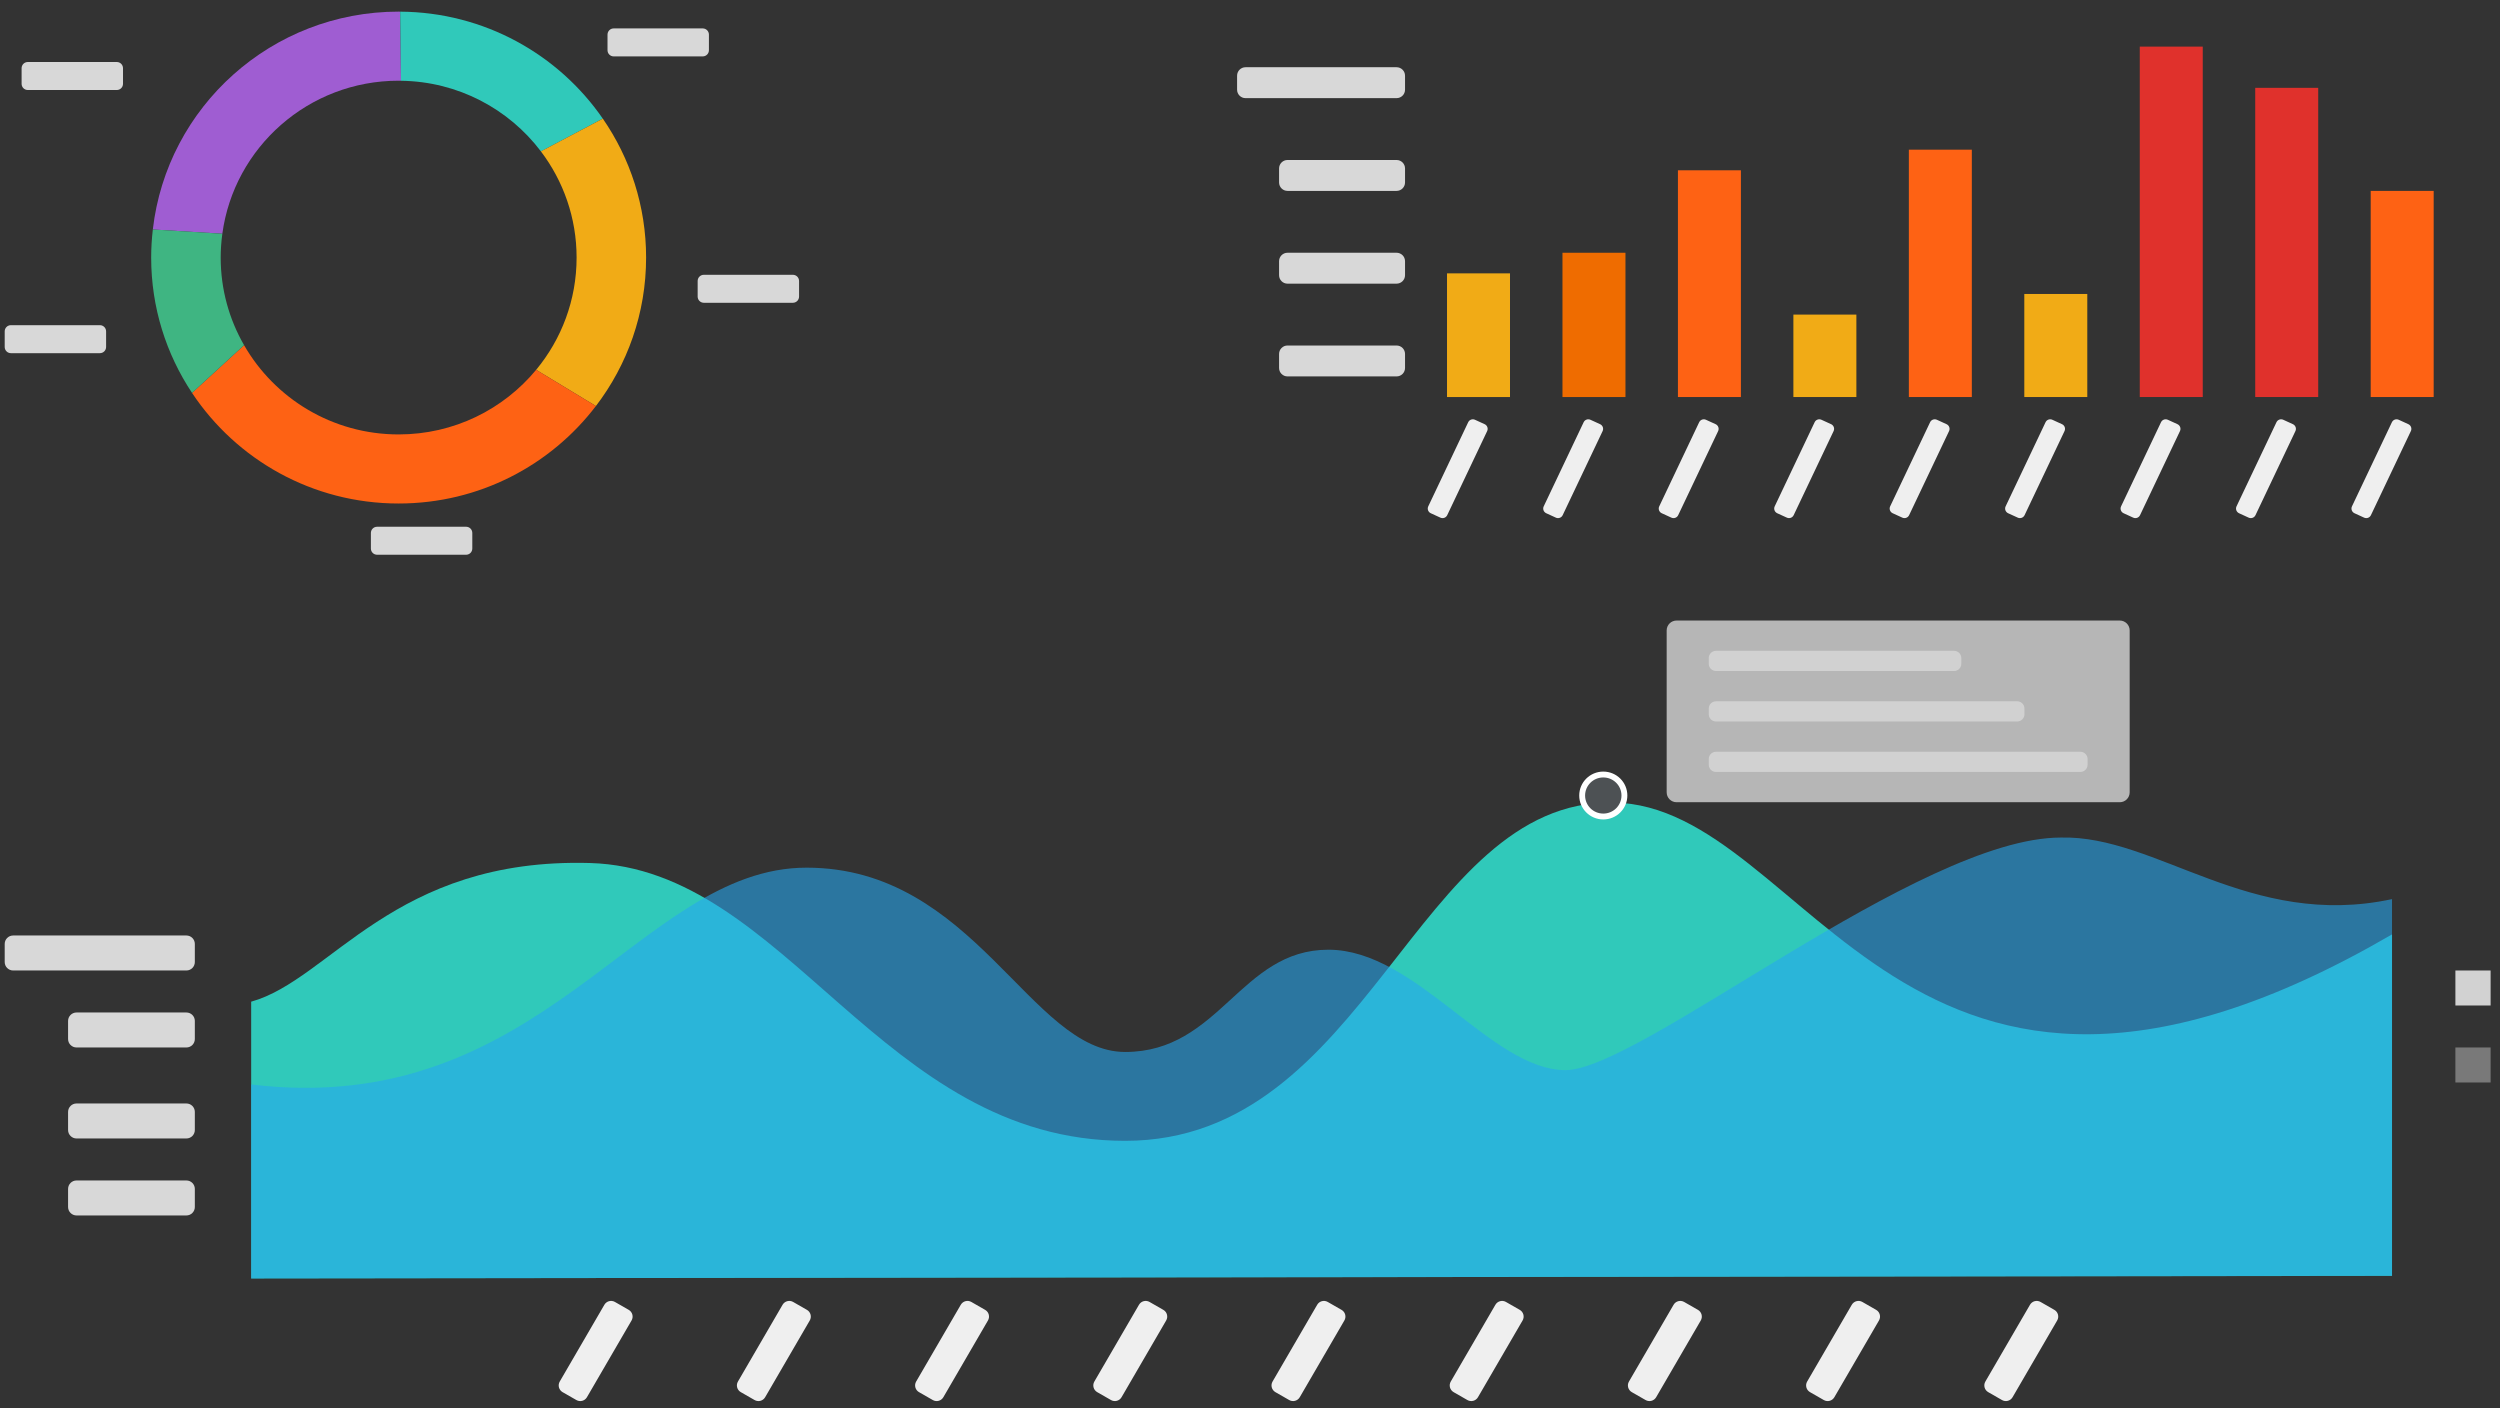 <?xml version="1.0" encoding="UTF-8"?>
<svg width="213px" height="120px" viewBox="0 0 213 120" version="1.1" xmlns="http://www.w3.org/2000/svg" xmlns:xlink="http://www.w3.org/1999/xlink">
    <rect x="0" y="0" width="213" height="120" fill="#333333" stroke="none"/>
    <title>Group 10</title>
    <g id="Symbols" stroke="none" stroke-width="1" fill="none" fill-rule="evenodd">
        <g id="preview---model-1" transform="translate(-14, -314)">
            <g id="Group-21" transform="translate(0, 261)">
                <g id="Group-11" transform="translate(0, 20)">
                    <g id="Group-10" transform="translate(14.4, 33.99)">
                        <g id="Group" transform="translate(0, -0)">
                            <g id="ring2" transform="translate(12.48, 0)">
                                <path d="M21.084,5.886 C21.152,5.886 21.218,5.89 21.285,5.891 L21.214,0.003 C21.171,0.003 21.128,0 21.084,0 C10.254,0 1.336,8.117 0.141,18.562 L6.063,18.925 C7.061,11.564 13.403,5.886 21.084,5.886" id="Fill-1" fill="#9F5DD2"></path>
                                <path d="M21.215,0.003 L21.285,5.891 C26.159,5.954 30.476,8.303 33.206,11.907 L38.479,9.119 C34.703,3.648 28.385,0.047 21.215,0.003" id="Fill-3" fill="#30C9BA"></path>
                                <path d="M38.48,9.119 L33.205,11.907 C35.113,14.427 36.246,17.558 36.246,20.955 C36.246,24.586 34.953,27.917 32.801,30.518 L37.892,33.604 C40.574,30.089 42.168,25.707 42.168,20.955 C42.168,16.561 40.805,12.487 38.48,9.119" id="Fill-5" fill="#F1AB16"></path>
                                <path d="M32.8,30.518 C30.02,33.88 25.804,36.023 21.084,36.023 C15.444,36.023 10.526,32.96 7.915,28.418 L3.481,32.485 C7.253,38.162 13.727,41.909 21.084,41.909 C27.947,41.909 34.041,38.649 37.891,33.604 L32.8,30.518 Z" id="Fill-7" fill="#FE6214"></path>
                                <path d="M5.923,20.955 C5.923,20.266 5.973,19.59 6.063,18.925 L0.141,18.562 C0.051,19.348 0,20.145 0,20.955 C0,25.216 1.283,29.177 3.481,32.485 L7.915,28.418 C6.649,26.217 5.923,23.671 5.923,20.955" id="Fill-9" fill="#3FB582"></path>
                            </g>
                            <path d="M1.967,4.293 L9.553,4.293 C9.844,4.293 10.08,4.53 10.08,4.821 L10.08,6.152 C10.08,6.443 9.844,6.679 9.553,6.679 L1.967,6.679 C1.676,6.679 1.44,6.443 1.44,6.152 L1.44,4.821 C1.44,4.53 1.676,4.293 1.967,4.293 Z" id="Rectangle-7" fill="#D8D8D8"></path>
                            <path d="M0.527,26.715 L8.113,26.715 C8.404,26.715 8.64,26.951 8.64,27.242 L8.64,28.573 C8.64,28.864 8.404,29.1 8.113,29.1 L0.527,29.1 C0.236,29.1 3.56543397e-17,28.864 0,28.573 L0,27.242 C-3.56543397e-17,26.951 0.236,26.715 0.527,26.715 Z" id="Rectangle-7" fill="#D8D8D8"></path>
                            <path d="M31.727,43.889 L39.313,43.889 C39.604,43.889 39.84,44.125 39.84,44.416 L39.84,45.747 C39.84,46.038 39.604,46.274 39.313,46.274 L31.727,46.274 C31.436,46.274 31.2,46.038 31.2,45.747 L31.2,44.416 C31.2,44.125 31.436,43.889 31.727,43.889 Z" id="Rectangle-7" fill="#D8D8D8"></path>
                            <path d="M59.567,22.422 L67.153,22.422 C67.444,22.422 67.68,22.658 67.68,22.949 L67.68,24.28 C67.68,24.571 67.444,24.807 67.153,24.807 L59.567,24.807 C59.276,24.807 59.04,24.571 59.04,24.28 L59.04,22.949 C59.04,22.658 59.276,22.422 59.567,22.422 Z" id="Rectangle-7" fill="#D8D8D8"></path>
                            <path d="M51.887,1.431 L59.473,1.431 C59.764,1.431 60,1.667 60,1.958 L60,3.289 C60,3.58 59.764,3.816 59.473,3.816 L51.887,3.816 C51.596,3.816 51.36,3.58 51.36,3.289 L51.36,1.958 C51.36,1.667 51.596,1.431 51.887,1.431 Z" id="Rectangle-7" fill="#D8D8D8"></path>
                        </g>
                        <g id="Group-8" transform="translate(0, 51.88)">
                            <path d="M0.72,26.834 L15.48,26.834 C15.878,26.834 16.2,27.157 16.2,27.554 L16.2,29.096 C16.2,29.494 15.878,29.816 15.48,29.816 L0.72,29.816 C0.322,29.816 -9.11006035e-14,29.494 -9.05941988e-14,29.096 L-9.05941988e-14,27.554 C-9.06429056e-14,27.157 0.322,26.834 0.72,26.834 Z" id="Rectangle-7" fill="#D8D8D8"></path>
                            <path d="M6.12,33.394 L15.48,33.394 C15.878,33.394 16.2,33.716 16.2,34.114 L16.2,35.655 C16.2,36.053 15.878,36.375 15.48,36.375 L6.12,36.375 C5.722,36.375 5.4,36.053 5.4,35.655 L5.4,34.114 C5.4,33.716 5.722,33.394 6.12,33.394 Z" id="Rectangle-7" fill="#D8D8D8"></path>
                            <path d="M6.12,41.146 L15.48,41.146 C15.878,41.146 16.2,41.468 16.2,41.866 L16.2,43.407 C16.2,43.805 15.878,44.128 15.48,44.128 L6.12,44.128 C5.722,44.128 5.4,43.805 5.4,43.407 L5.4,41.866 C5.4,41.468 5.722,41.146 6.12,41.146 Z" id="Rectangle-7" fill="#D8D8D8"></path>
                            <path d="M6.12,47.706 L15.48,47.706 C15.878,47.706 16.2,48.028 16.2,48.426 L16.2,49.967 C16.2,50.365 15.878,50.687 15.48,50.687 L6.12,50.687 C5.722,50.687 5.4,50.365 5.4,49.967 L5.4,48.426 C5.4,48.028 5.722,47.706 6.12,47.706 Z" id="Rectangle-7" fill="#D8D8D8"></path>
                            <path d="M46.567,60.909 L54.134,60.886 C54.497,60.885 54.793,61.179 54.795,61.543 C54.795,61.544 54.795,61.546 54.795,61.547 L54.79,62.904 C54.789,63.266 54.496,63.56 54.133,63.561 L46.567,63.584 C46.203,63.585 45.907,63.291 45.906,62.927 C45.906,62.926 45.906,62.924 45.906,62.923 L45.91,61.566 C45.911,61.204 46.205,60.91 46.567,60.909 Z" id="Rectangle-7" fill="#EFEFEF" transform="translate(50.35, 62.235) scale(-1, 1) rotate(60) translate(-50.35, -62.235) "></path>
                            <path d="M61.75,60.909 L69.316,60.886 C69.68,60.885 69.976,61.179 69.977,61.543 C69.977,61.544 69.977,61.546 69.977,61.547 L69.973,62.904 C69.972,63.266 69.679,63.56 69.316,63.561 L61.75,63.584 C61.386,63.585 61.09,63.291 61.089,62.927 C61.089,62.926 61.089,62.924 61.089,62.923 L61.093,61.566 C61.094,61.204 61.388,60.91 61.75,60.909 Z" id="Rectangle-7" fill="#EFEFEF" transform="translate(65.533, 62.235) scale(-1, 1) rotate(60) translate(-65.533, -62.235) "></path>
                            <path d="M76.933,60.909 L84.499,60.886 C84.863,60.885 85.159,61.179 85.16,61.543 C85.16,61.544 85.16,61.546 85.16,61.547 L85.156,62.904 C85.155,63.266 84.862,63.56 84.499,63.561 L76.933,63.584 C76.569,63.585 76.273,63.291 76.272,62.927 C76.272,62.926 76.272,62.924 76.272,62.923 L76.276,61.566 C76.277,61.204 76.571,60.91 76.933,60.909 Z" id="Rectangle-7" fill="#EFEFEF" transform="translate(80.716, 62.235) scale(-1, 1) rotate(60) translate(-80.716, -62.235) "></path>
                            <path d="M92.116,60.909 L99.682,60.886 C100.046,60.885 100.342,61.179 100.343,61.543 C100.343,61.544 100.343,61.546 100.343,61.547 L100.339,62.904 C100.338,63.266 100.044,63.56 99.682,63.561 L92.116,63.584 C91.752,63.585 91.456,63.291 91.455,62.927 C91.455,62.926 91.455,62.924 91.455,62.923 L91.459,61.566 C91.46,61.204 91.753,60.91 92.116,60.909 Z" id="Rectangle-7" fill="#EFEFEF" transform="translate(95.899, 62.235) scale(-1, 1) rotate(60) translate(-95.899, -62.235) "></path>
                            <path d="M107.299,60.909 L114.865,60.886 C115.229,60.885 115.525,61.179 115.526,61.543 C115.526,61.544 115.526,61.546 115.526,61.547 L115.522,62.904 C115.521,63.266 115.227,63.56 114.865,63.561 L107.299,63.584 C106.935,63.585 106.639,63.291 106.638,62.927 C106.638,62.926 106.638,62.924 106.638,62.923 L106.642,61.566 C106.643,61.204 106.936,60.91 107.299,60.909 Z" id="Rectangle-7" fill="#EFEFEF" transform="translate(111.082, 62.235) scale(-1, 1) rotate(60) translate(-111.082, -62.235) "></path>
                            <path d="M122.482,60.909 L130.048,60.886 C130.412,60.885 130.708,61.179 130.709,61.543 C130.709,61.544 130.709,61.546 130.709,61.547 L130.705,62.904 C130.704,63.266 130.41,63.56 130.048,63.561 L122.481,63.584 C122.117,63.585 121.822,63.291 121.82,62.927 C121.82,62.926 121.82,62.924 121.82,62.923 L121.825,61.566 C121.826,61.204 122.119,60.91 122.482,60.909 Z" id="Rectangle-7" fill="#EFEFEF" transform="translate(126.265, 62.235) scale(-1, 1) rotate(60) translate(-126.265, -62.235) "></path>
                            <path d="M137.664,60.909 L145.231,60.886 C145.595,60.885 145.89,61.179 145.892,61.543 C145.892,61.544 145.892,61.546 145.892,61.547 L145.887,62.904 C145.886,63.266 145.593,63.56 145.231,63.561 L137.664,63.584 C137.3,63.585 137.004,63.291 137.003,62.927 C137.003,62.926 137.003,62.924 137.003,62.923 L137.007,61.566 C137.009,61.204 137.302,60.91 137.664,60.909 Z" id="Rectangle-7" fill="#EFEFEF" transform="translate(141.447, 62.235) scale(-1, 1) rotate(60) translate(-141.447, -62.235) "></path>
                            <path d="M152.847,60.909 L160.413,60.886 C160.777,60.885 161.073,61.179 161.074,61.543 C161.074,61.544 161.074,61.546 161.074,61.547 L161.07,62.904 C161.069,63.266 160.776,63.56 160.413,63.561 L152.847,63.584 C152.483,63.585 152.187,63.291 152.186,62.927 C152.186,62.926 152.186,62.924 152.186,62.923 L152.19,61.566 C152.191,61.204 152.485,60.91 152.847,60.909 Z" id="Rectangle-7" fill="#EFEFEF" transform="translate(156.63, 62.235) scale(-1, 1) rotate(60) translate(-156.63, -62.235) "></path>
                            <path d="M168.03,60.909 L175.596,60.886 C175.96,60.885 176.256,61.179 176.257,61.543 C176.257,61.544 176.257,61.546 176.257,61.547 L176.253,62.904 C176.252,63.266 175.959,63.56 175.596,63.561 L168.03,63.584 C167.666,63.585 167.37,63.291 167.369,62.927 C167.369,62.926 167.369,62.924 167.369,62.923 L167.373,61.566 C167.374,61.204 167.668,60.91 168.03,60.909 Z" id="Rectangle-7" fill="#EFEFEF" transform="translate(171.813, 62.235) scale(-1, 1) rotate(60) translate(-171.813, -62.235) "></path>
                            <path d="M21,32.473 C27.773,30.587 33.122,20.188 49.861,20.659 C66.6,21.13 74.681,44.329 95.461,44.329 C116.241,44.329 120.149,15.282 137.02,15.506 C153.891,15.729 161.709,50.989 203.4,26.742 L203.4,55.834 L21,56.054 L21,32.473 Z" id="Path-2" fill="#30C9BA"></path>
                            <path d="M21,39.527 C45.82,42.522 54.013,21.055 68.322,21.055 C82.63,21.055 87.38,36.758 95.461,36.758 C103.542,36.758 105.273,28.045 112.777,28.045 C120.281,28.045 126.667,38.303 132.98,38.303 C139.292,38.303 163.116,18.49 175.177,18.49 C183.336,18.27 191.278,26.339 203.4,23.735 L203.4,55.829 L21,56.054 L21,39.527 Z" id="Path-2" fill-opacity="0.582" fill="#27A7EE"></path>
                            <rect id="Rectangle-2" fill="#D2D2D2" x="208.8" y="29.816" width="3" height="2.982"></rect>
                            <rect id="Rectangle-2-Copy" fill="#888888" opacity="0.823" x="208.8" y="36.375" width="3" height="2.982"></rect>
                            <g id="Group-9" transform="translate(141.6, 0)">
                                <path d="M0.843,0 L38.605,0 C39.071,-8.55704153e-17 39.448,0.378 39.448,0.843 L39.448,14.637 C39.448,15.103 39.071,15.48 38.605,15.48 L0.843,15.48 C0.378,15.48 2.79091548e-16,15.103 0,14.637 L0,0.843 C-5.70469435e-17,0.378 0.378,3.0761502e-16 0.843,0 Z" id="tooltip-box" fill="#B6B6B6"></path>
                                <path d="M4.203,2.58 L24.486,2.58 C24.827,2.58 25.103,2.856 25.103,3.197 L25.103,3.683 C25.103,4.024 24.827,4.3 24.486,4.3 L4.203,4.3 C3.863,4.3 3.586,4.024 3.586,3.683 L3.586,3.197 C3.586,2.856 3.863,2.58 4.203,2.58 Z" id="text-1" fill-opacity="0.8" fill="#D8D8D8"></path>
                                <path d="M4.203,6.88 L29.865,6.88 C30.206,6.88 30.483,7.157 30.483,7.497 L30.483,7.983 C30.483,8.324 30.206,8.6 29.865,8.6 L4.203,8.6 C3.863,8.6 3.586,8.324 3.586,7.983 L3.586,7.497 C3.586,7.157 3.863,6.88 4.203,6.88 Z" id="text-2" fill-opacity="0.8" fill="#D8D8D8"></path>
                                <path d="M4.203,11.18 L35.245,11.18 C35.586,11.18 35.862,11.457 35.862,11.798 L35.862,12.283 C35.862,12.624 35.586,12.9 35.245,12.9 L4.203,12.9 C3.863,12.9 3.586,12.624 3.586,12.283 L3.586,11.798 C3.586,11.457 3.863,11.18 4.203,11.18 Z" id="text-3" fill-opacity="0.8" fill="#D8D8D8"></path>
                            </g>
                            <ellipse id="Oval" stroke="#FFFFFF" stroke-width="0.5" fill="#4D5154" cx="136.2" cy="14.908" rx="1.8" ry="1.789"></ellipse>
                        </g>
                        <g id="bar-chart-1" transform="translate(105, 2.982)">
                            <path d="M0.72,1.756 L13.588,1.756 C13.986,1.756 14.309,2.079 14.309,2.476 L14.309,3.67 C14.309,4.068 13.986,4.39 13.588,4.39 L0.72,4.39 C0.322,4.39 3.81773711e-16,4.068 0,3.67 L0,2.476 C-4.87068039e-17,2.079 0.322,1.756 0.72,1.756 Z" id="Rectangle-7" fill="#D8D8D8"></path>
                            <path d="M4.297,9.659 L13.588,9.659 C13.986,9.659 14.309,9.982 14.309,10.379 L14.309,11.573 C14.309,11.971 13.986,12.293 13.588,12.293 L4.297,12.293 C3.9,12.293 3.577,11.971 3.577,11.573 L3.577,10.379 C3.577,9.982 3.9,9.659 4.297,9.659 Z" id="Rectangle-7" fill="#D8D8D8"></path>
                            <path d="M4.297,17.562 L13.588,17.562 C13.986,17.562 14.309,17.884 14.309,18.282 L14.309,19.476 C14.309,19.874 13.986,20.196 13.588,20.196 L4.297,20.196 C3.9,20.196 3.577,19.874 3.577,19.476 L3.577,18.282 C3.577,17.884 3.9,17.562 4.297,17.562 Z" id="Rectangle-7" fill="#D8D8D8"></path>
                            <path d="M4.297,25.465 L13.588,25.465 C13.986,25.465 14.309,25.787 14.309,26.185 L14.309,27.379 C14.309,27.777 13.986,28.099 13.588,28.099 L4.297,28.099 C3.9,28.099 3.577,27.777 3.577,27.379 L3.577,26.185 C3.577,25.787 3.9,25.465 4.297,25.465 Z" id="Rectangle-7" fill="#D8D8D8"></path>
                            <path d="M14.832,35.098 L22.763,35.043 C23.006,35.041 23.204,35.236 23.205,35.479 C23.205,35.481 23.205,35.483 23.205,35.485 L23.199,36.389 C23.197,36.629 23.003,36.824 22.763,36.825 L14.832,36.881 C14.589,36.883 14.391,36.688 14.389,36.445 C14.389,36.443 14.389,36.441 14.389,36.439 L14.396,35.535 C14.397,35.294 14.592,35.1 14.832,35.098 Z" id="Rectangle-7" fill="#EFEFEF" transform="translate(18.797, 35.962) scale(-1, 1) rotate(65) translate(-18.797, -35.962) "></path>
                            <path d="M24.669,35.098 L32.6,35.043 C32.843,35.041 33.041,35.236 33.042,35.479 C33.043,35.481 33.043,35.483 33.042,35.485 L33.036,36.389 C33.035,36.629 32.84,36.824 32.6,36.825 L24.669,36.881 C24.426,36.883 24.228,36.688 24.226,36.445 C24.226,36.443 24.226,36.441 24.226,36.439 L24.233,35.535 C24.234,35.294 24.429,35.1 24.669,35.098 Z" id="Rectangle-7" fill="#EFEFEF" transform="translate(28.634, 35.962) scale(-1, 1) rotate(65) translate(-28.634, -35.962) "></path>
                            <path d="M34.511,35.098 L42.442,35.043 C42.685,35.041 42.883,35.236 42.884,35.479 C42.884,35.481 42.884,35.483 42.884,35.485 L42.878,36.389 C42.876,36.629 42.682,36.824 42.442,36.825 L34.511,36.881 C34.268,36.883 34.07,36.688 34.068,36.445 C34.068,36.443 34.068,36.441 34.068,36.439 L34.075,35.535 C34.076,35.294 34.271,35.1 34.511,35.098 Z" id="Rectangle-7" fill="#EFEFEF" transform="translate(38.476, 35.962) scale(-1, 1) rotate(65) translate(-38.476, -35.962) "></path>
                            <path d="M44.348,35.098 L52.279,35.043 C52.522,35.041 52.72,35.236 52.722,35.479 C52.722,35.481 52.722,35.483 52.722,35.485 L52.715,36.389 C52.714,36.629 52.519,36.824 52.279,36.825 L44.348,36.881 C44.105,36.883 43.907,36.688 43.905,36.445 C43.905,36.443 43.905,36.441 43.905,36.439 L43.912,35.535 C43.913,35.294 44.108,35.1 44.348,35.098 Z" id="Rectangle-7" fill="#EFEFEF" transform="translate(48.314, 35.962) scale(-1, 1) rotate(65) translate(-48.314, -35.962) "></path>
                            <path d="M54.185,35.098 L62.116,35.043 C62.359,35.041 62.557,35.236 62.559,35.479 C62.559,35.481 62.559,35.483 62.559,35.485 L62.552,36.389 C62.551,36.629 62.356,36.824 62.116,36.825 L54.185,36.881 C53.942,36.883 53.744,36.688 53.743,36.445 C53.743,36.443 53.743,36.441 53.743,36.439 L53.749,35.535 C53.751,35.294 53.945,35.1 54.185,35.098 Z" id="Rectangle-7" fill="#EFEFEF" transform="translate(58.151, 35.962) scale(-1, 1) rotate(65) translate(-58.151, -35.962) "></path>
                            <path d="M64.022,35.098 L71.953,35.043 C72.196,35.041 72.394,35.236 72.396,35.479 C72.396,35.481 72.396,35.483 72.396,35.485 L72.39,36.389 C72.388,36.629 72.194,36.824 71.953,36.825 L64.022,36.881 C63.779,36.883 63.581,36.688 63.58,36.445 C63.58,36.443 63.58,36.441 63.58,36.439 L63.586,35.535 C63.588,35.294 63.782,35.1 64.022,35.098 Z" id="Rectangle-7" fill="#EFEFEF" transform="translate(67.988, 35.962) scale(-1, 1) rotate(65) translate(-67.988, -35.962) "></path>
                            <path d="M73.859,35.098 L81.791,35.043 C82.033,35.041 82.231,35.236 82.233,35.479 C82.233,35.481 82.233,35.483 82.233,35.485 L82.227,36.389 C82.225,36.629 82.031,36.824 81.79,36.825 L73.859,36.881 C73.617,36.883 73.419,36.688 73.417,36.445 C73.417,36.443 73.417,36.441 73.417,36.439 L73.423,35.535 C73.425,35.294 73.619,35.1 73.859,35.098 Z" id="Rectangle-7" fill="#EFEFEF" transform="translate(77.825, 35.962) scale(-1, 1) rotate(65) translate(-77.825, -35.962) "></path>
                            <path d="M83.695,35.098 L91.627,35.043 C91.869,35.041 92.067,35.236 92.069,35.479 C92.069,35.481 92.069,35.483 92.069,35.485 L92.063,36.389 C92.061,36.629 91.867,36.824 91.627,36.825 L83.695,36.881 C83.453,36.883 83.255,36.688 83.253,36.445 C83.253,36.443 83.253,36.441 83.253,36.439 L83.259,35.535 C83.261,35.294 83.455,35.1 83.695,35.098 Z" id="Rectangle-7" fill="#EFEFEF" transform="translate(87.661, 35.962) scale(-1, 1) rotate(65) translate(-87.661, -35.962) "></path>
                            <path d="M93.531,35.098 L101.463,35.043 C101.705,35.041 101.903,35.236 101.905,35.479 C101.905,35.481 101.905,35.483 101.905,35.485 L101.899,36.389 C101.897,36.629 101.703,36.824 101.463,36.825 L93.531,36.881 C93.289,36.883 93.091,36.688 93.089,36.445 C93.089,36.443 93.089,36.441 93.089,36.439 L93.095,35.535 C93.097,35.294 93.291,35.1 93.531,35.098 Z" id="Rectangle-7" fill="#EFEFEF" transform="translate(97.497, 35.962) scale(-1, 1) rotate(65) translate(-97.497, -35.962) "></path>
                            <polygon id="Rectangle-7" fill="#F1AB16" transform="translate(20.569, 24.587) rotate(-90) translate(-20.569, -24.587) " points="15.3 21.904 25.837 21.904 25.837 27.27 15.3 27.27"></polygon>
                            <polygon id="Rectangle-7" fill="#EF6C00" transform="translate(30.406, 23.709) rotate(-90) translate(-30.406, -23.709) " points="24.259 21.026 36.552 21.026 36.552 26.392 24.259 26.392"></polygon>
                            <polygon id="Rectangle-7" fill="#FE6214" transform="translate(40.243, 20.196) rotate(-90) translate(-40.243, -20.196) " points="30.584 17.513 49.902 17.513 49.902 22.879 30.584 22.879"></polygon>
                            <polygon id="Rectangle-7" fill="#F1AB16" transform="translate(50.08, 26.343) rotate(-90) translate(-50.08, -26.343) " points="46.568 23.66 53.592 23.66 53.592 29.026 46.568 29.026"></polygon>
                            <polygon id="Rectangle-7" fill="#FE6214" transform="translate(59.917, 19.318) rotate(-90) translate(-59.917, -19.318) " points="49.38 16.635 70.454 16.635 70.454 22.001 49.38 22.001"></polygon>
                            <polygon id="Rectangle-7" fill="#F1AB16" transform="translate(69.754, 25.465) rotate(-90) translate(-69.754, -25.465) " points="65.364 22.782 74.145 22.782 74.145 28.148 65.364 28.148"></polygon>
                            <polygon id="Rectangle-7" fill="#E0312C" transform="translate(79.591, 14.928) rotate(-90) translate(-79.591, -14.928) " points="64.664 12.245 94.519 12.245 94.519 17.611 64.664 17.611"></polygon>
                            <polygon id="Rectangle-7" fill="#E0312C" transform="translate(89.428, 16.684) rotate(-90) translate(-89.428, -16.684) " points="76.257 14.001 102.6 14.001 102.6 19.367 76.257 19.367"></polygon>
                            <polygon id="Rectangle-7" fill="#FE6214" transform="translate(99.266, 21.074) rotate(-90) translate(-99.266, -21.074) " points="90.485 18.392 108.047 18.392 108.047 23.757 90.485 23.757"></polygon>
                        </g>
                    </g>
                </g>
            </g>
        </g>
    </g>
</svg>